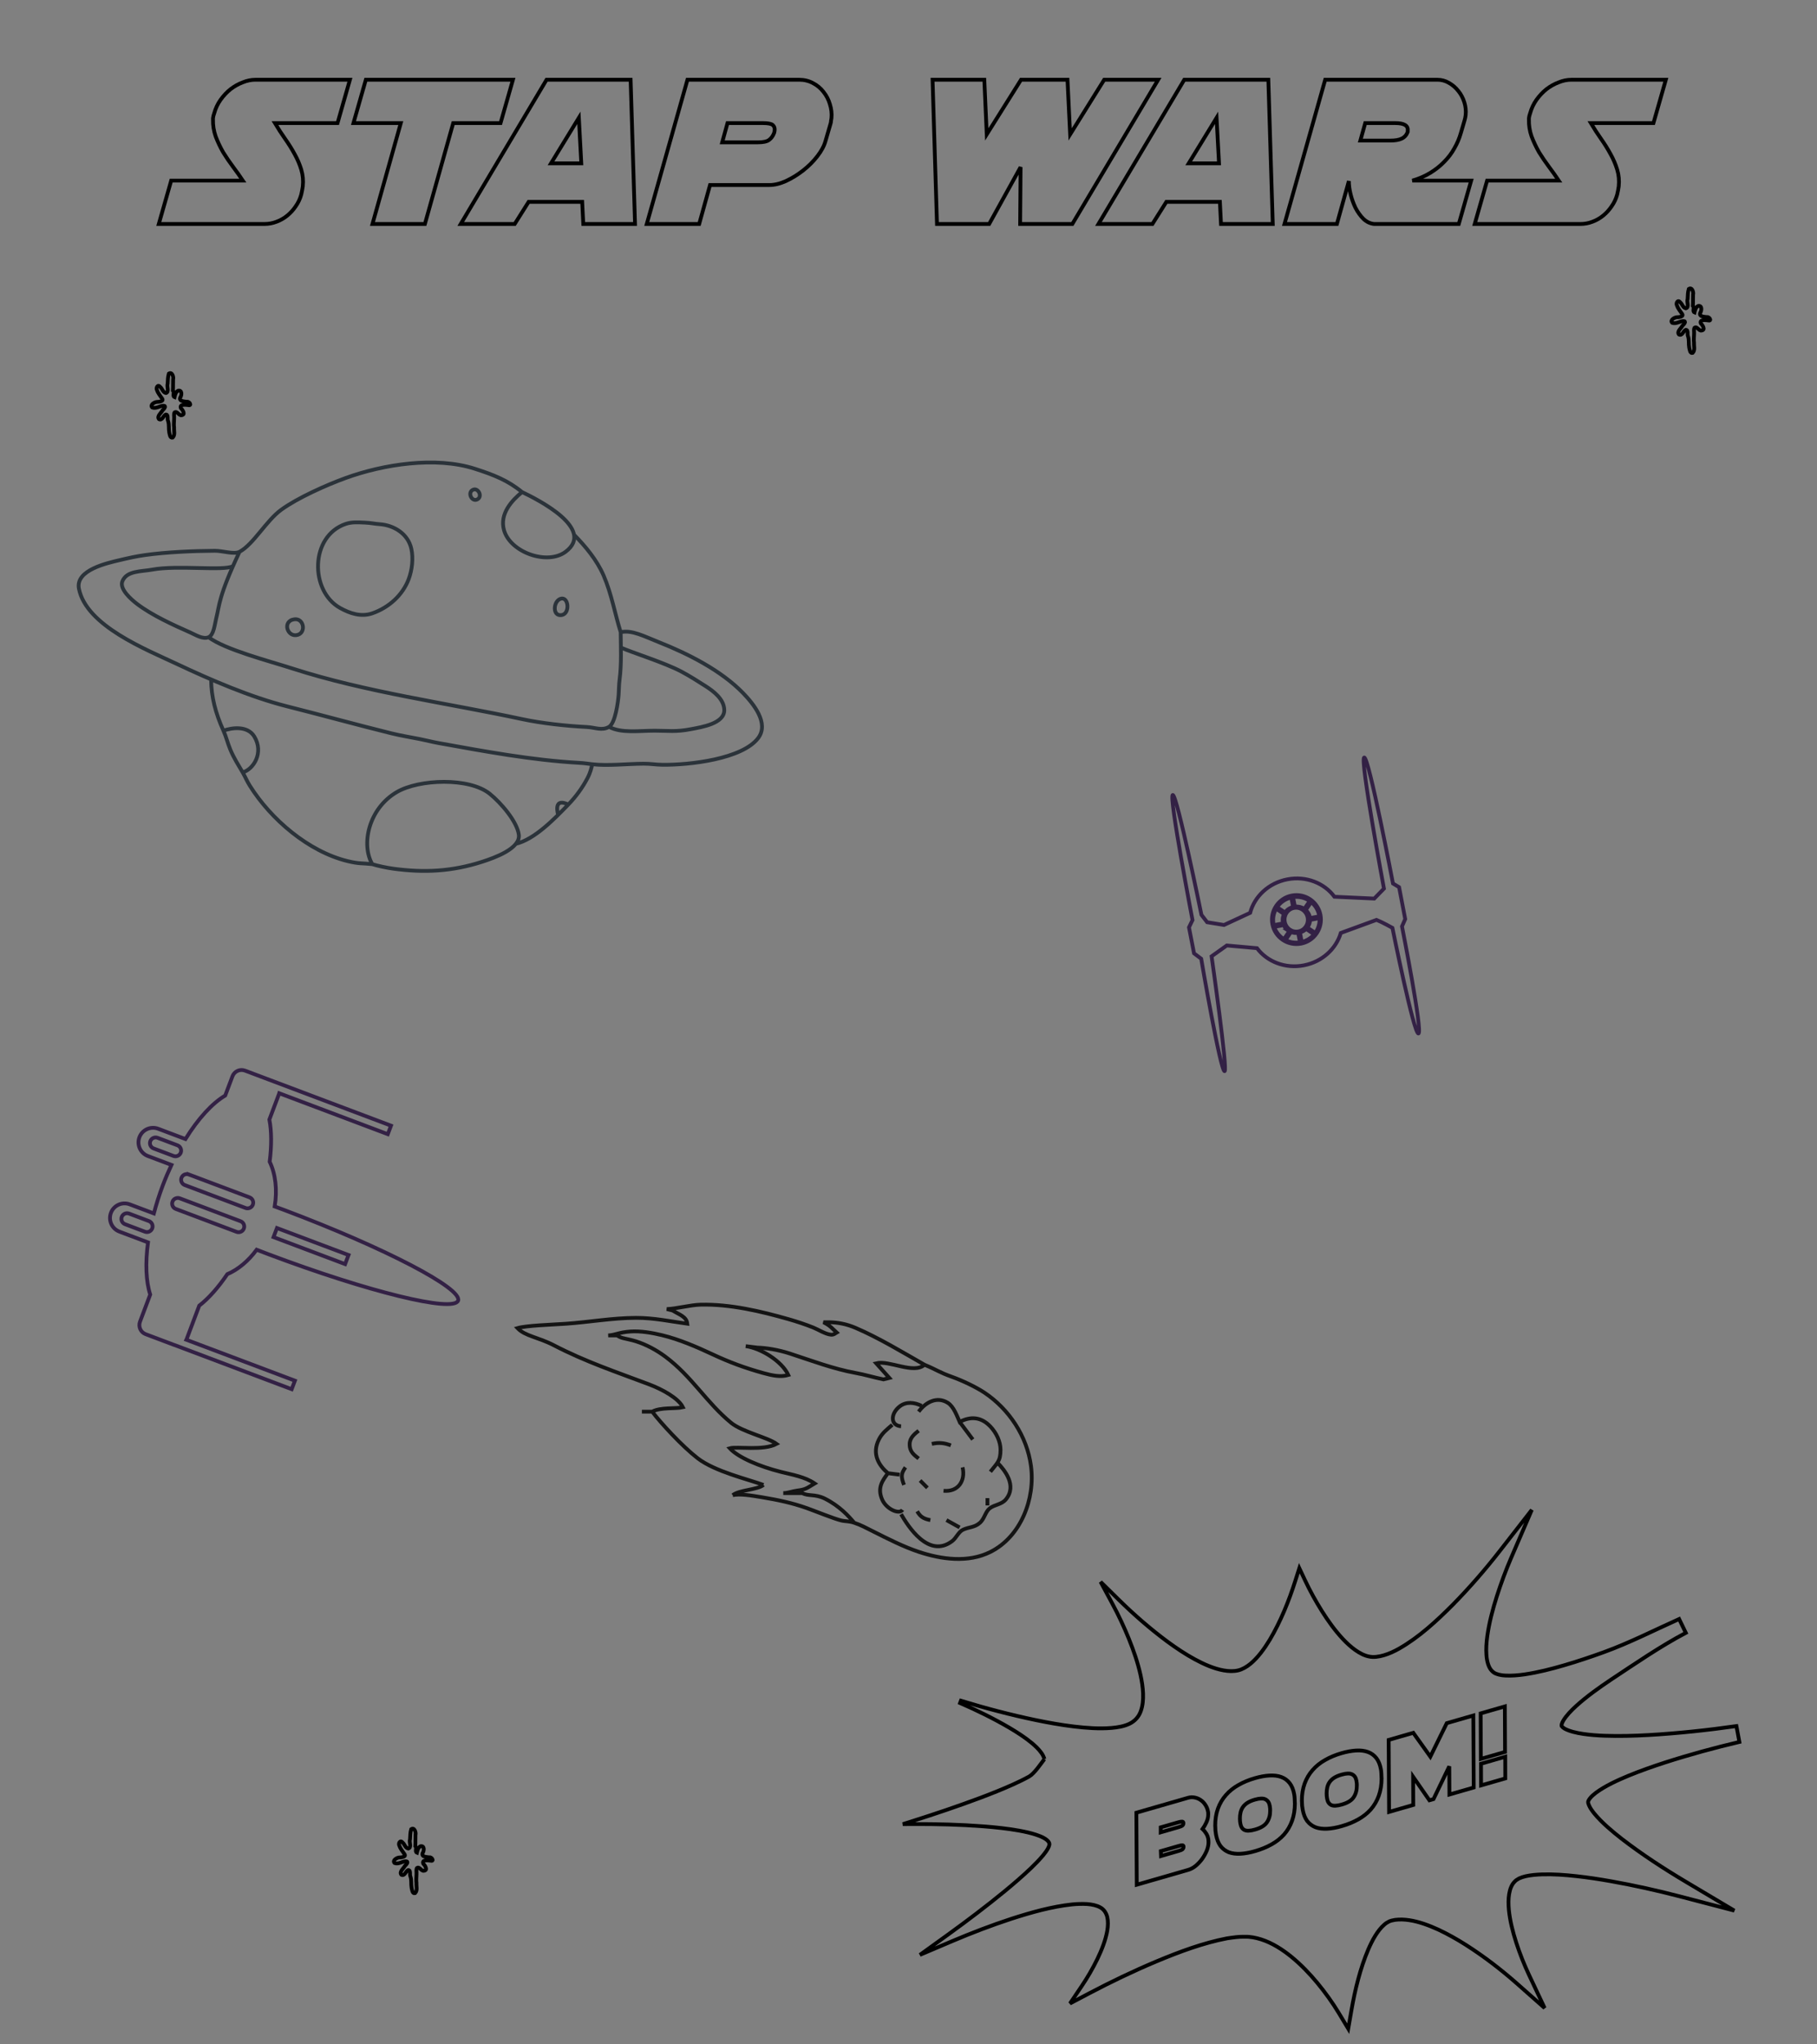<?xml version="1.0" encoding="UTF-8" standalone="no"?>
<!-- Generator: Adobe Illustrator 13.0.0, SVG Export Plug-In . SVG Version: 6.00 Build 14948)  -->

<svg
   version="1.1"
   id="Layer_1"
   x="0px"
   y="0px"
   width="48cm"
   height="54cm"
   viewBox="0 0 1814.173 2040.945"
   enable-background="new 0 0 645.994 633.818"
   xml:space="preserve"
   sodipodi:docname="epreuve7_boom_2.svg"
   inkscape:version="1.1.1 (3bf5ae0, 2021-09-20)"
   inkscape:export-filename="/local/home/frq08942/Desktop/24h_contents/images_selection/new/bitmap.png"
   inkscape:export-xdpi="50.799999"
   inkscape:export-ydpi="50.799999"
   xmlns:inkscape="http://www.inkscape.org/namespaces/inkscape"
   xmlns:sodipodi="http://sodipodi.sourceforge.net/DTD/sodipodi-0.dtd"
   xmlns="http://www.w3.org/2000/svg"
   xmlns:svg="http://www.w3.org/2000/svg"><rect x="0" y="0" width="1814.173" height="2040.945" fill="#808080" stroke="none"/><defs
   id="defs4965"><clipPath
     clipPathUnits="userSpaceOnUse"
     id="clipPath5062"><path
       d="M 0,300 H 400 V 0 H 0 Z"
       id="path5060" /></clipPath></defs><sodipodi:namedview
   id="namedview4963"
   pagecolor="#ffffff"
   bordercolor="#666666"
   borderopacity="1.0"
   inkscape:pageshadow="2"
   inkscape:pageopacity="1"
   inkscape:pagecheckerboard="0"
   showgrid="false"
   inkscape:zoom="0.22627417"
   inkscape:cx="444.15145"
   inkscape:cy="947.96503"
   inkscape:window-width="1920"
   inkscape:window-height="1026"
   inkscape:window-x="0"
   inkscape:window-y="0"
   inkscape:window-maximized="1"
   inkscape:current-layer="Layer_1"
   units="cm"
   inkscape:document-units="cm" />











<path
   d="m 198.923,1303.489 c 9.36,-7.257 18.954,-18.058 28.034,-31.454 10.695,-4.558 20.935,-13.036 29.3,-24.397 3.744,1.452 7.492,2.902 11.317,4.344 100.265,37.792 185.245,58.602 189.812,46.487 4.567,-12.116 -73.013,-52.571 -173.274,-90.361 -3.311,-1.248 -6.57,-2.436 -9.835,-3.647 2.72,-16.656 0.842,-32.466 -5.02,-44.661 2.019,-16.049 1.946,-30.498 -0.296,-42.136 l 9.655,-25.616 c 0.078,-0.208 0.04,-0.428 0.11,-0.647 l 108.467,40.883 3.207,-8.508 -117.425,-44.26 -12.2,-4.598 -16.166,-6.094 c -5.015,-1.89 -10.616,0.658 -12.513,5.689 l -7.236,19.197 c -13.094,7.785 -27.055,23.073 -39.681,43.428 l -27.242,-10.268 c -7.518,-2.834 -15.913,0.965 -18.745,8.48 -2.834,7.517 0.963,15.919 8.48,18.753 l 23.531,8.869 c -3.096,6.604 -6.042,13.491 -8.746,20.667 -3.551,9.421 -6.44,18.704 -8.834,27.771 l -24.12,-9.091 c -7.518,-2.834 -15.913,0.965 -18.745,8.48 -2.834,7.518 0.963,15.919 8.481,18.753 l 28.536,10.756 c -2.808,20.828 -2.038,38.978 2.203,52.084 l -10.186,27.024 c -1.896,5.031 0.63,10.651 5.642,12.54 l 28.366,10.692 c 0.065,0.03 0.13,0.014 0.192,0.038 l 117.252,44.195 3.208,-8.512 -108.473,-40.886 c 0.089,-0.192 0.255,-0.321 0.332,-0.526 z m 77.589,-77.513 71.478,26.942 -3.421,9.075 -71.478,-26.942 z m -131.816,3.665 -19.832,-7.475 c -2.92,-1.1 -4.403,-4.372 -3.299,-7.302 1.1,-2.92 4.376,-4.402 7.296,-3.301 l 19.832,7.475 c 2.92,1.101 4.403,4.373 3.301,7.296 -1.102,2.93 -4.378,4.409 -7.298,3.308 z m 28.509,-75.636 -19.832,-7.475 c -2.92,-1.101 -4.403,-4.373 -3.3,-7.299 1.102,-2.923 4.376,-4.402 7.296,-3.301 l 19.832,7.475 c 2.92,1.101 4.403,4.373 3.301,7.296 -1.101,2.927 -4.377,4.405 -7.297,3.305 z m 15.297,18.49 60.669,22.867 c 2.926,1.103 4.406,4.374 3.305,7.297 -1.104,2.929 -4.375,4.41 -7.301,3.307 l -60.669,-22.868 c -2.923,-1.102 -4.406,-4.374 -3.302,-7.303 1.102,-2.923 4.376,-4.402 7.299,-3.3 z m -12.975,34.424 c -2.923,-1.102 -4.406,-4.374 -3.306,-7.294 1.103,-2.926 4.378,-4.408 7.301,-3.307 l 60.669,22.867 c 2.926,1.103 4.406,4.374 3.302,7.303 -1.1,2.92 -4.371,4.4 -7.298,3.297 z"
   id="path3976-5"
   style="fill:none;stroke:#332145;stroke-width:3.78;stroke-opacity:1;stroke-miterlimit:4;stroke-dasharray:none" />









<g
   id="g4206-4"
   transform="matrix(2.938,-0.571,0.571,2.938,609.758,-259.269)"
   style="fill:none;stroke:#332145;stroke-width:1.263;stroke-miterlimit:4;stroke-dasharray:none;stroke-opacity:1"><ellipse
     cx="149.429"
     cy="429.796"
     rx="3.88"
     ry="3.984"
     id="ellipse4186-8"
     style="fill:none;stroke:#332145;stroke-width:1.263;stroke-miterlimit:4;stroke-dasharray:none;stroke-opacity:1" /><path
     d="m 185.188,425.698 -1.768,-1.588 c 0,0 0.156,-43.084 -1.404,-43.084 -1.535,0 -1.873,44.179 -1.873,44.179 l -3.813,2.646 -12.929,-3.136 c -2.437,-5.119 -7.936,-8.694 -14.335,-8.694 -6.361,0 -11.831,3.532 -14.291,8.604 l -9.329,2.309 -5.349,-1.978 -1.396,-2.79 c 0,0 -0.363,-41.053 -1.76,-41.053 -1.395,0 -1.5,42.216 -1.5,42.216 l -1.615,2.158 v 8.828 l 2.003,2.215 c 0,0 -0.871,38.304 0.511,38.304 1.127,0 3.048,-38.431 3.048,-38.431 l 5.676,-2.58 9.714,2.812 c 2.458,5.067 7.928,8.598 14.287,8.598 6.212,0 11.579,-3.369 14.116,-8.25 3.125,-0.5 11.286,-1.804 12.534,-2.011 1.781,1.138 4.699,3.624 4.699,3.624 0,0 0.259,36.373 1.807,36.244 1.549,-0.127 1.419,-36.116 1.419,-36.116 l 1.523,-2.192 z m -35.678,12.251 c -4.514,0 -8.172,-3.659 -8.172,-8.172 0,-4.515 3.658,-8.174 8.172,-8.174 4.513,0 8.172,3.659 8.172,8.174 0.001,4.513 -3.659,8.172 -8.172,8.172 z"
     id="path4188-1"
     style="fill:none;stroke:#332145;stroke-width:1.263;stroke-miterlimit:4;stroke-dasharray:none;stroke-opacity:1" /><path
     d="m 146.201,432.931 c -0.608,-0.596 -1.031,-1.335 -1.218,-2.165 h -3.2 c 0.218,1.748 1.036,3.315 2.231,4.477 0.051,0.051 0.106,0.1 0.159,0.147 l 2.257,-2.256 c -0.077,-0.068 -0.157,-0.132 -0.229,-0.203 z"
     id="path4190-2"
     style="fill:none;stroke:#332145;stroke-width:1.263;stroke-miterlimit:4;stroke-dasharray:none;stroke-opacity:1" /><path
     d="m 154.06,429.833 c 0,0.108 -0.008,0.22 -0.017,0.327 h 3.165 c 0.005,-0.11 0.009,-0.219 0.009,-0.327 0,-1.845 -0.672,-3.544 -1.773,-4.854 l -2.262,2.263 c 0.554,0.734 0.878,1.621 0.878,2.591 z"
     id="path4192-8"
     style="fill:none;stroke:#332145;stroke-width:1.263;stroke-miterlimit:4;stroke-dasharray:none;stroke-opacity:1" /><path
     d="m 152.739,432.931 c -0.053,0.05 -0.11,0.098 -0.166,0.146 l 2.255,2.256 c 0.032,-0.029 0.065,-0.059 0.096,-0.091 1.196,-1.161 2.014,-2.729 2.232,-4.477 h -3.201 c -0.185,0.831 -0.609,1.57 -1.216,2.166 z"
     id="path4194-9"
     style="fill:none;stroke:#332145;stroke-width:1.263;stroke-miterlimit:4;stroke-dasharray:none;stroke-opacity:1" /><path
     d="m 144.637,435.786 c 1.269,0.999 2.864,1.609 4.589,1.661 v -3.213 c -0.855,-0.044 -1.643,-0.305 -2.305,-0.731 z"
     id="path4196-3"
     style="fill:none;stroke:#332145;stroke-width:1.263;stroke-miterlimit:4;stroke-dasharray:none;stroke-opacity:1" /><path
     d="m 144.879,429.833 c 0,-0.999 0.343,-1.913 0.932,-2.66 l -2.26,-2.259 c -1.133,1.32 -1.829,3.042 -1.829,4.919 0,0.108 0.004,0.217 0.008,0.327 h 3.165 c -0.008,-0.107 -0.016,-0.219 -0.016,-0.327 z"
     id="path4198-6"
     style="fill:none;stroke:#332145;stroke-width:1.263;stroke-miterlimit:4;stroke-dasharray:none;stroke-opacity:1" /><path
     d="m 149.227,425.43 v -3.213 c -2.02,0.062 -3.862,0.885 -5.212,2.202 -0.018,0.018 -0.033,0.034 -0.049,0.052 l 2.251,2.249 c 0.773,-0.747 1.825,-1.231 3.01,-1.29 z"
     id="path4200-8"
     style="fill:none;stroke:#332145;stroke-width:1.263;stroke-miterlimit:4;stroke-dasharray:none;stroke-opacity:1" /><path
     d="m 149.833,434.229 v 3.213 c 1.71,-0.076 3.286,-0.701 4.538,-1.707 l -2.281,-2.281 c -0.646,0.434 -1.416,0.711 -2.257,0.775 z"
     id="path4202-0"
     style="fill:none;stroke:#332145;stroke-width:1.263;stroke-miterlimit:4;stroke-dasharray:none;stroke-opacity:1" /><path
     d="m 152.784,426.781 2.249,-2.249 c -0.036,-0.038 -0.071,-0.076 -0.109,-0.113 -1.322,-1.29 -3.117,-2.109 -5.09,-2.199 v 3.217 c 1.143,0.085 2.155,0.566 2.905,1.297 0.016,0.016 0.03,0.032 0.045,0.047 z"
     id="path4204-2"
     style="fill:none;stroke:#332145;stroke-width:1.263;stroke-miterlimit:4;stroke-dasharray:none;stroke-opacity:1" /></g>
<path
   d="m 1619.39,1835.891 c -9.931,-7.816 -19.814,-16.07 -27.341,-25.124 -0.884,-1.133 -1.85,-2.256 -2.576,-3.388 l -1.161,-1.694 -0.939,-1.653 c -1.149,-2.113 -1.847,-4.297 -1.742,-5.072 0.034,-0.333 0.152,-0.822 0.455,-1.517 0.384,-0.705 0.886,-1.547 1.637,-2.423 1.433,-1.767 3.514,-3.594 5.774,-5.3 9.303,-6.851 21.015,-12.225 32.652,-17.062 11.74,-4.814 23.853,-9.063 36.071,-13.039 24.439,-7.876 49.493,-14.71 74.465,-20.595 l -2.965,-15.831 c -29.069,4.12 -58.571,7.289 -87.881,8.958 -14.659,0.815 -29.328,1.206 -43.791,0.694 -7.229,-0.24 -14.392,-0.812 -21.305,-1.825 -6.823,-1.009 -13.74,-2.63 -18.496,-5.215 -0.879,-0.688 -2.131,-1.319 -2.433,-1.913 -0.795,-0.679 -0.569,-0.654 -0.697,-0.94 -0.199,-0.429 0.248,-2.75 1.734,-5.188 2.94,-4.988 7.914,-10.133 13.077,-14.827 10.497,-9.468 22.454,-17.982 34.583,-26.119 24.407,-16.153 48.769,-32.964 74.683,-46.715 l -6.684,-13.781 c -25.087,11.265 -49.458,23.764 -75.362,33.162 -12.967,4.69 -26.026,9.088 -39.181,12.931 -13.14,3.857 -26.418,7.205 -39.622,9.173 -6.563,0.912 -13.165,1.514 -19.295,1.15 -1.477,-0.163 -3.087,-0.145 -4.411,-0.496 -1.396,-0.248 -2.804,-0.489 -3.906,-0.968 -2.486,-0.718 -4.029,-1.935 -5.57,-3.611 -3.015,-3.312 -4.577,-9.134 -5.029,-15.258 -0.485,-6.159 -0.029,-12.727 0.864,-19.283 1.843,-13.148 5.342,-26.36 9.454,-39.358 4.158,-12.963 8.942,-25.975 14.283,-38.383 l 20.687,-48.044 -32.115,41.209 c -14.391,18.467 -30.034,36.423 -46.477,53.214 -16.541,16.604 -34.065,32.767 -53.831,44.053 -4.92,2.8 -10.022,5.129 -15.15,6.654 -5.135,1.505 -10.262,2.272 -14.81,1.316 -4.737,-0.864 -9.482,-3.402 -13.898,-6.514 -4.432,-3.152 -8.579,-6.987 -12.465,-11.13 -7.777,-8.327 -14.591,-17.831 -20.816,-27.695 -6.186,-9.864 -11.923,-20.275 -16.834,-30.71 l -5.733,-12.177 -4.072,12.803 c -6.433,20.207 -14.641,40.413 -25.389,58.598 -5.458,8.986 -11.662,17.665 -19.324,24.035 -3.818,3.143 -8.03,5.58 -12.381,6.636 -4.461,1.035 -9.42,0.875 -14.34,0 -9.903,-1.762 -19.669,-6.124 -28.954,-11.155 -9.327,-5.047 -18.236,-11.053 -26.915,-17.369 -17.252,-12.762 -33.657,-27.047 -48.948,-42.094 l -18.096,-17.817 12.002,22.294 c 5.978,11.101 11.414,22.75 16.209,34.513 4.757,11.796 8.952,23.845 11.655,36.155 1.339,6.147 2.309,12.363 2.542,18.538 0.217,6.155 -0.315,12.339 -2.373,17.836 -1.986,5.551 -6.04,9.864 -11.283,12.378 -5.305,2.538 -11.566,3.592 -17.774,4.138 -12.516,1.026 -25.33,0.052 -37.995,-1.474 -12.689,-1.531 -25.314,-3.816 -37.875,-6.396 -25.105,-5.246 -50.002,-11.785 -74.539,-19.31 l -0.875,2.298 c 16.755,7.299 33.273,15.361 49.082,24.596 7.874,4.658 15.626,9.597 22.665,15.442 3.488,2.941 6.863,6.093 9.494,9.826 1.393,1.82 2.318,3.938 2.956,6.119 m 0,0 c -3.627,4.79 -10.041,14.344 -15.133,17.323 -5.199,2.89 -10.567,5.482 -15.988,7.937 -10.859,4.887 -21.932,9.285 -33.076,13.482 -22.304,8.35 -44.897,15.968 -67.581,23.163 l -9.573,3.028 10.067,-0.052 c 23.625,-0.132 47.316,0.486 70.847,2.284 11.76,0.934 23.506,2.162 35.038,4.221 5.753,1.05 11.478,2.283 16.925,4.065 2.712,0.898 5.383,1.909 7.76,3.217 2.354,1.269 4.534,2.933 5.325,4.67 0.418,0.855 0.476,1.654 0.25,2.604 -0.24,0.992 -0.694,2.175 -1.377,3.324 -1.241,2.324 -3.004,4.602 -4.783,6.814 -3.665,4.409 -7.75,8.599 -11.974,12.65 -8.461,8.104 -17.421,15.773 -26.519,23.271 -18.238,14.943 -37.107,29.255 -56.223,43.047 l -28.28,20.403 32.175,-13.672 c 19.291,-8.196 39.035,-15.764 58.979,-22.296 19.937,-6.438 40.305,-12.183 60.712,-14.395 5.086,-0.5 10.144,-0.657 15.06,-0.381 4.856,0.372 9.615,1.345 13.194,3.372 3.509,1.887 5.801,5.3 6.878,9.401 0.984,4.178 0.855,8.964 0.07,13.755 -1.694,9.64 -5.531,19.266 -9.981,28.512 -4.487,9.222 -9.788,18.334 -15.467,26.752 l -11.78,17.47 18.659,-9.85 c 22.024,-11.623 44.7,-22.496 67.689,-32.16 22.969,-9.621 46.532,-18.364 70.394,-22.995 5.923,-0.847 11.901,-1.796 17.583,-1.602 5.754,-0.183 11.239,0.966 16.733,2.687 10.949,3.539 21.149,10.045 30.434,17.656 9.306,7.651 17.795,16.496 25.605,25.921 7.751,9.405 15.087,19.584 21.243,29.8 l 9.482,15.728 3.152,-18.172 c 3.602,-20.741 8.767,-41.925 16.888,-61.042 4.093,-9.403 9.187,-18.748 15.833,-24.558 1.615,-1.517 3.363,-2.495 5.046,-3.347 0.908,-0.337 1.588,-0.634 2.659,-0.887 l 3.288,-0.662 c 4.508,-0.596 9.316,-0.376 14.161,0.342 9.732,1.49 19.523,5.134 28.993,9.444 9.46,4.45 18.704,9.633 27.663,15.36 17.882,11.401 35.102,24.623 50.925,38.604 l 27.484,24.286 -15.66,-33.194 c -4.808,-10.192 -9.137,-21.154 -12.671,-32.02 -3.507,-10.903 -6.346,-22.041 -7.4,-32.953 -0.508,-5.431 -0.532,-10.812 0.289,-15.694 0.807,-4.883 2.472,-9.181 5.186,-11.996 1.25,-1.542 2.971,-2.542 4.71,-3.518 l 3.16,-1.262 3.59,-0.988 c 5.025,-1.12 10.563,-1.581 16.14,-1.79 11.222,-0.353 22.798,0.49 34.327,1.761 11.547,1.264 23.108,3.038 34.638,5.085 23.029,4.099 46.116,9.232 68.69,15.124 l 54.401,14.197 -48.343,-28.763 c -21.968,-13.064 -43.746,-27.241 -63.883,-42.775"
   style="fill:none;fill-opacity:1;fill-rule:nonzero;stroke:#000000;stroke-width:3.78;stroke-opacity:1;stroke-miterlimit:4;stroke-dasharray:none"
   id="path17820-4"
   sodipodi:nodetypes="ccccccccccccccccccccccccccccccccccccccccccccccccccsccccccccccccccccccccccccccccccccccccccccccccccccccccccccccccccccccscccccccccccccccc" />








<g
   aria-label="BOOM!"
   transform="matrix(1.914,-0.552,0.552,1.914,1735.58,-774.605)"
   id="text14184"
   style="font-size:53.264px;line-height:1.25;font-family:'Soloist Italic';-inkscape-font-specification:'Soloist Italic, Normal';letter-spacing:0px;word-spacing:0px;fill:none;stroke:#000000;stroke-width:1.897;stroke-opacity:1;stroke-miterlimit:4;stroke-dasharray:none"><path
     d="m -615.078,1173.937 0.16,-0.586 q 0.213,-0.479 0.213,-1.278 0.16,-1.704 -0.373,-3.356 -0.479,-1.651 -1.545,-2.929 -1.012,-1.278 -2.557,-2.077 -1.491,-0.799 -3.302,-0.799 h -26.899 l -9.801,34.728 h 26.899 q 1.971,0 4.101,-0.905 2.184,-0.959 4.101,-2.45 1.918,-1.545 3.356,-3.356 1.438,-1.864 1.971,-3.728 l 0.16,-0.639 q 0.053,-0.213 0.107,-0.479 0.053,-0.266 0.107,-0.586 0.16,-1.598 -0.32,-3.036 -0.426,-1.438 -1.065,-2.503 1.332,-1.012 2.716,-2.61 1.438,-1.651 1.971,-3.409 z m -24.608,-0.586 h 9.268 q 1.225,0 1.811,0.213 0.586,0.16 0.479,0.746 l -0.107,0.32 q -0.16,0.586 -0.746,0.852 -0.586,0.266 -2.131,0.266 h -9.268 z m -3.249,11.452 h 9.268 q 1.385,0 1.864,0.16 0.533,0.16 0.479,0.692 -0.053,0.213 -0.107,0.32 0,0.053 0,0.053 -0.213,0.586 -0.799,0.905 -0.533,0.266 -2.024,0.266 h -9.268 z"
     id="path23420"
     style="fill:none;stroke:#000000;stroke-opacity:1;stroke-width:1.897;stroke-miterlimit:4;stroke-dasharray:none" /><path
     d="m -597.448,1197.906 q -4.155,0 -7.457,-0.746 -3.249,-0.746 -5.433,-2.344 -2.131,-1.651 -3.143,-4.155 -0.959,-2.557 -0.586,-6.179 0.16,-1.864 0.799,-4.101 v -0.106 q 1.332,-4.687 3.728,-7.99 2.45,-3.356 5.753,-5.433 3.302,-2.131 7.404,-3.089 4.101,-1.012 8.842,-1.012 4.155,0 7.404,0.746 3.302,0.746 5.486,2.344 2.184,1.598 3.196,4.101 1.012,2.503 0.639,6.072 -0.107,1.012 -0.373,2.077 -0.213,1.012 -0.533,2.184 v 0.106 q -1.385,4.741 -3.835,8.096 -2.397,3.302 -5.699,5.433 -3.302,2.077 -7.404,3.036 -4.101,0.959 -8.789,0.959 z m 6.978,-24.821 q -2.344,0 -3.995,0.479 -1.651,0.479 -2.823,1.438 -1.119,0.905 -1.864,2.237 -0.746,1.332 -1.225,3.036 v 0.106 q -0.266,0.746 -0.426,2.237 -0.266,2.397 1.119,3.675 1.385,1.225 5.22,1.225 4.474,0 6.658,-1.864 2.237,-1.864 3.196,-5.273 v -0.106 q 0.213,-0.533 0.266,-1.065 0.107,-0.533 0.16,-1.065 0.266,-2.397 -1.172,-3.728 -1.385,-1.332 -5.113,-1.332 z"
     id="path23422"
     style="fill:none;stroke:#000000;stroke-opacity:1;stroke-width:1.897;stroke-miterlimit:4;stroke-dasharray:none" /><path
     d="m -552.226,1197.906 q -4.155,0 -7.457,-0.746 -3.249,-0.746 -5.433,-2.344 -2.131,-1.651 -3.143,-4.155 -0.959,-2.557 -0.586,-6.179 0.16,-1.864 0.799,-4.101 v -0.106 q 1.332,-4.687 3.729,-7.99 2.45,-3.356 5.753,-5.433 3.302,-2.131 7.404,-3.089 4.101,-1.012 8.842,-1.012 4.155,0 7.404,0.746 3.302,0.746 5.486,2.344 2.184,1.598 3.196,4.101 1.012,2.503 0.639,6.072 -0.107,1.012 -0.373,2.077 -0.213,1.012 -0.533,2.184 v 0.106 q -1.385,4.741 -3.835,8.096 -2.397,3.302 -5.699,5.433 -3.302,2.077 -7.404,3.036 -4.101,0.959 -8.789,0.959 z m 6.978,-24.821 q -2.344,0 -3.995,0.479 -1.651,0.479 -2.823,1.438 -1.119,0.905 -1.864,2.237 -0.746,1.332 -1.225,3.036 v 0.106 q -0.266,0.746 -0.426,2.237 -0.266,2.397 1.119,3.675 1.385,1.225 5.22,1.225 4.474,0 6.658,-1.864 2.237,-1.864 3.196,-5.273 v -0.106 q 0.213,-0.533 0.266,-1.065 0.107,-0.533 0.16,-1.065 0.266,-2.397 -1.172,-3.728 -1.385,-1.332 -5.113,-1.332 z"
     id="path23424"
     style="fill:none;stroke:#000000;stroke-opacity:1;stroke-width:1.897;stroke-miterlimit:4;stroke-dasharray:none" /><path
     d="m -483.409,1197.64 h -12.677 l 3.835,-13.582 -12.144,13.582 h -2.131 l -4.581,-13.582 -3.835,13.582 h -12.624 l 9.801,-34.728 h 12.837 l 4.9,13.849 12.57,-13.849 h 13.849 z"
     id="path23426"
     style="fill:none;stroke:#000000;stroke-opacity:1;stroke-width:1.897;stroke-miterlimit:4;stroke-dasharray:none" /><path
     d="m -457.149,1162.911 -6.232,21.945 h -12.624 l 6.232,-21.945 z m -22.424,34.728 2.983,-10.44 h 12.624 l -2.983,10.44 z"
     id="path23428"
     style="fill:none;stroke:#000000;stroke-opacity:1;stroke-width:1.897;stroke-miterlimit:4;stroke-dasharray:none" /></g><g
   id="g9348-2"
   transform="matrix(5.381,0,0,-5.381,1699.028,329.972)"
   style="fill:none;stroke:#000000;stroke-width:0.702;stroke-miterlimit:4;stroke-dasharray:none;stroke-opacity:1"><path
     d="m 0,0 c -0.536,-0.129 -0.831,0.873 -1.336,0.5 -0.168,-0.329 -0.038,-0.745 -0.073,-1.11 0.002,-0.562 -0.093,-1.118 -0.008,-1.679 -0.041,-0.617 0.23,-1.385 -0.264,-1.871 -0.507,-0.126 -0.544,0.643 -0.638,0.992 -0.124,0.682 0.009,1.385 -0.195,2.054 -0.223,0.368 0.128,1.266 -0.455,1.241 -0.445,-0.222 -0.634,-1.17 -1.247,-0.864 -0.444,0.558 0.407,1.15 0.656,1.633 0.233,0.215 0.835,0.864 0.154,0.864 -0.695,-0.045 -1.355,-0.59 -2.066,-0.329 -0.452,0.491 0.378,0.976 0.818,1.027 0.399,0.018 1.463,0.089 0.981,0.682 -0.309,0.484 -0.716,0.916 -0.894,1.472 -0.277,0.414 0.114,1.191 0.562,0.645 0.412,-0.325 0.498,-1.007 1.057,-1.139 0.716,0.175 0.125,1.207 0.341,1.731 0.034,0.622 0.032,1.255 0.209,1.858 0.606,0.424 0.937,-0.593 0.802,-1.06 -0.031,-0.694 0.01,-1.389 -0.031,-2.082 0.348,-0.313 -0.145,-1.026 0.297,-1.208 0.108,0.439 0.226,0.982 0.674,1.194 C 0.112,4.699 0.019,3.701 -0.27,3.275 -0.529,2.541 0.502,2.566 0.967,2.489 1.416,2.615 1.969,1.699 1.217,1.876 0.751,1.931 -0.479,2.103 -0.139,1.297 0.171,1.009 0.737,0.099 0.009,0.022 Z"
     style="fill:none;fill-opacity:1;fill-rule:evenodd;stroke:#000000;stroke-width:0.702;stroke-miterlimit:4;stroke-dasharray:none;stroke-opacity:1"
     id="path9350-7" /></g><g
   id="g9348-2-7"
   transform="matrix(5.381,0,0,-5.381,181.423,414.518)"
   style="fill:none;stroke:#000000;stroke-width:0.702;stroke-miterlimit:4;stroke-dasharray:none;stroke-opacity:1"><path
     d="m 0,0 c -0.536,-0.129 -0.831,0.873 -1.336,0.5 -0.168,-0.329 -0.038,-0.745 -0.073,-1.11 0.002,-0.562 -0.093,-1.118 -0.008,-1.679 -0.041,-0.617 0.23,-1.385 -0.264,-1.871 -0.507,-0.126 -0.544,0.643 -0.638,0.992 -0.124,0.682 0.009,1.385 -0.195,2.054 -0.223,0.368 0.128,1.266 -0.455,1.241 -0.445,-0.222 -0.634,-1.17 -1.247,-0.864 -0.444,0.558 0.407,1.15 0.656,1.633 0.233,0.215 0.835,0.864 0.154,0.864 -0.695,-0.045 -1.355,-0.59 -2.066,-0.329 -0.452,0.491 0.378,0.976 0.818,1.027 0.399,0.018 1.463,0.089 0.981,0.682 -0.309,0.484 -0.716,0.916 -0.894,1.472 -0.277,0.414 0.114,1.191 0.562,0.645 0.412,-0.325 0.498,-1.007 1.057,-1.139 0.716,0.175 0.125,1.207 0.341,1.731 0.034,0.622 0.032,1.255 0.209,1.858 C -1.793,8.131 -1.462,7.114 -1.597,6.647 -1.628,5.954 -1.587,5.259 -1.628,4.566 -1.28,4.252 -1.773,3.539 -1.331,3.358 -1.223,3.797 -1.105,4.34 -0.657,4.552 0.112,4.699 0.019,3.701 -0.27,3.275 -0.529,2.541 0.502,2.566 0.967,2.489 1.416,2.615 1.969,1.699 1.217,1.876 0.751,1.931 -0.479,2.103 -0.139,1.297 0.171,1.009 0.737,0.099 0.009,0.022 Z"
     style="fill:none;fill-opacity:1;fill-rule:evenodd;stroke:#000000;stroke-width:0.702;stroke-miterlimit:4;stroke-dasharray:none;stroke-opacity:1"
     id="path9350-7-7" /></g><g
   id="g9348-2-5"
   transform="matrix(5.381,0,0,-5.381,423.422,1867.644)"
   style="fill:none;stroke:#000000;stroke-width:0.702;stroke-miterlimit:4;stroke-dasharray:none;stroke-opacity:1"><path
     d="m 0,0 c -0.536,-0.129 -0.831,0.873 -1.336,0.5 -0.168,-0.329 -0.038,-0.745 -0.073,-1.11 0.002,-0.562 -0.093,-1.118 -0.008,-1.679 -0.041,-0.617 0.23,-1.385 -0.264,-1.871 -0.507,-0.126 -0.544,0.643 -0.638,0.992 -0.124,0.682 0.009,1.385 -0.195,2.054 -0.223,0.368 0.128,1.266 -0.455,1.241 -0.445,-0.222 -0.634,-1.17 -1.247,-0.864 -0.444,0.558 0.407,1.15 0.656,1.633 0.233,0.215 0.835,0.864 0.154,0.864 -0.695,-0.045 -1.355,-0.59 -2.066,-0.329 -0.452,0.491 0.378,0.976 0.818,1.027 0.399,0.018 1.463,0.089 0.981,0.682 -0.309,0.484 -0.716,0.916 -0.894,1.472 -0.277,0.414 0.114,1.191 0.562,0.645 0.412,-0.325 0.498,-1.007 1.057,-1.139 0.716,0.175 0.125,1.207 0.341,1.731 0.034,0.622 0.032,1.255 0.209,1.858 C -1.793,8.131 -1.462,7.114 -1.597,6.647 -1.628,5.954 -1.587,5.259 -1.628,4.566 -1.28,4.252 -1.773,3.539 -1.331,3.358 -1.223,3.797 -1.105,4.34 -0.657,4.552 0.112,4.699 0.019,3.701 -0.27,3.275 -0.529,2.541 0.502,2.566 0.967,2.489 1.416,2.615 1.969,1.699 1.217,1.876 0.751,1.931 -0.479,2.103 -0.139,1.297 0.171,1.009 0.737,0.099 0.009,0.022 Z"
     style="fill:none;fill-opacity:1;fill-rule:evenodd;stroke:#000000;stroke-width:0.702;stroke-miterlimit:4;stroke-dasharray:none;stroke-opacity:1"
     id="path9350-7-4" /></g><path
   style="fill:none;stroke:#141414;stroke-width:3.78;stroke-miterlimit:4;stroke-dasharray:none"
   d="m 762.251,1482.435 c -14.543,-5.426 -48.495,-13.264 -65.765,-26.684 -15.732,-12.225 -36.535,-34.977 -45.342,-46.468 8.646,-4.618 23.275,-2.62 30.7,-4.389 -4.389,-9.008 -20.559,-17.852 -33.624,-22.787 -32.853,-12.41 -63.574,-22.633 -95.025,-38.977 -16.036,-8.334 -28.829,-9.118 -36.548,-17.24 8.816,-2.608 33.315,-3.333 48.244,-4.353 23.368,-1.597 46.727,-5.851 70.172,-5.888 18.097,-0.029 34.303,3.58 51.167,5.852 -0.762,-7.204 -8.304,-9.147 -14.619,-13.167 l -5.848,-1.463 c 9.16,-0.204 23.343,-4.116 33.624,-4.368 29.588,-0.725 60.462,6.64 87.715,14.403 7.777,2.216 17.298,5.342 24.853,8.405 5.183,2.101 11.801,6.432 17.477,7.129 3.187,0.391 4.77,-1.542 5.913,-2.161 -4.718,-4.195 -5.911,-6.542 -13.157,-10.241 h 5.848 c 8.592,0.177 17.042,1.696 26.315,5.666 23.028,9.86 47.118,24.462 68.71,36.763 -10.617,9.742 -35.224,-4.753 -48.244,-1.463 l 13.157,14.63 -5.848,1.463 c -10.943,-2.26 -17.585,-4.565 -27.777,-6.417 -22.438,-4.076 -44.087,-12.342 -65.787,-19.415 -11.341,-3.697 -23.881,-5.733 -32.325,-5.902 l -11.695,-1.463 c 15.467,2.138 36.151,15.066 42.558,28.808 -7.681,2.251 -15.724,0.633 -24.853,-1.895 -18.512,-5.126 -34.11,-10.907 -51.167,-18.91 -15.41,-7.23 -32.858,-14.732 -49.705,-18.847 -9.9,-2.418 -22.002,-4.54 -32.162,-3.765 -11.725,0.894 -14.398,3.435 -21.929,3.914 h 8.772 c 0.969,0.525 2.835,1.894 5.913,2.661 4.446,1.107 8.657,1.822 13.092,3.233 10.355,3.294 20.489,8.784 29.238,15.289 26.455,19.667 41.294,46.17 65.787,66.125 10.981,8.946 36.762,14.615 45.32,20.958 -13.285,7.131 -39.602,2.325 -46.782,4.389 8.447,9.248 29.939,18.25 51.167,23.595 11.421,2.875 23.91,4.9 33.624,11.519 -7.953,4.676 -8.62,6.012 -17.543,7.121 -4.647,0.578 -9.135,2.517 -13.825,2.517 h 19.005 c 6.022,3.342 12.806,0.634 22.597,5.546 14.61,7.328 23.917,17.644 29.239,24.062 m 70.172,-157.752 c 12.77,5.268 14.011,7.272 27.777,12.202 9.739,3.488 23.531,9.938 32.162,15.726 24.449,16.396 42.359,43.299 46.359,73.021 4.44,32.974 -10.127,70.718 -40.511,85.925 -22.302,11.16 -48.973,7.429 -71.634,-0.123 -15.54,-5.181 -30.863,-13.091 -45.32,-20.325 -7.12,-3.562 -12.056,-6.345 -19.005,-8.674 -5.564,-1.865 -8.562,-1.208 -13.157,-2.335 -7.219,-1.769 -25.666,-9.257 -33.624,-12.111 -15.403,-5.524 -29.848,-8.43 -45.32,-11.026 -11.242,-1.887 -22.081,-3.627 -29.238,-2.069 m 185.664,-83.394 c 7.055,-9.565 18.384,-15.586 29.176,-8.765 5.867,3.708 9.143,13.129 11.758,19.006 10.79,-5.661 21.303,-5.215 30.547,4.452 6.079,6.356 10.245,15.059 10.271,23.345 0.036,11.643 -3.516,13.295 -10.118,21.946 m -89.177,-45.354 c -11.02,-0.859 -10.459,-12.821 -1.398,-19.848 6.579,-5.102 14.662,-4.103 21.865,-0.634 m -279.228,5.852 h 10.233 m 307.004,10.242 13.157,17.556 m -80.406,-14.63 c -5.169,4.533 -10.048,7.972 -13.391,14.632 -7.241,14.421 -0.133,25.792 9.005,33.649 -4.884,6.913 -11.055,14.013 -5.716,26.333 4.074,9.406 16.936,15.314 20.335,10.243 m 16.081,-79.004 c -3.862,3.107 -8.811,6.87 -8.957,13.167 -0.192,8.304 4.805,11.15 8.957,14.63 m 13.157,-14.63 c 7.089,-1.67 12.577,-0.946 19.005,1.463 m 46.782,17.555 c 6.795,6.964 19.607,22.541 8.143,36.418 -4.339,5.252 -11.176,5.04 -16.165,8.918 -4.213,3.276 -5.226,10.357 -9.606,14.319 -5.459,4.939 -11.118,4.189 -17.074,7.043 -4.571,2.19 -6.604,8.213 -10.755,11.352 -23.692,17.906 -44.315,-15.37 -51.03,-26.844 m 4.386,-46.817 c -4.402,6.355 -4.62,9.106 -1.462,17.556 m 58.477,-17.556 c 3.105,13.53 -4.434,24.803 -19.005,23.409 m -55.553,-17.556 11.695,1.463 m 20.467,5.852 7.31,7.315 m -163.736,-2.926 c -5.371,4.84 -24.284,4.908 -30.7,10.243 m 254.375,2.925 v 7.315 m -70.172,5.852 c 2.934,5.077 6.051,7.486 13.157,8.778 m 16.081,0 13.157,7.315"
   id="path27203"
   sodipodi:nodetypes="csccsscsscccsssscccsccccsscccssssccssssccscsccsccsscccsssscccscssccsccccccsccccsccccsssscccccccccccccccccc" /><g
   aria-label="STAP WARS"
   id="text39103"
   style="font-size:220.857px;line-height:1.25;font-family:'Soloist Italic';-inkscape-font-specification:'Soloist Italic, Normal';letter-spacing:0px;word-spacing:0px;fill:none;stroke:#000000;stroke-width:3.78;stroke-miterlimit:4;stroke-dasharray:none"><path
     d="m 158.545,223.603 h 105.57 q 6.184,0 11.926,-2.209 5.963,-2.209 10.822,-6.184 4.859,-3.975 8.393,-9.276 3.755,-5.301 5.521,-11.705 0.442,-2.209 0.883,-4.196 0.442,-1.988 0.663,-3.975 0.883,-8.834 -1.546,-16.785 -2.429,-7.951 -6.626,-15.46 -4.196,-7.73 -9.497,-15.239 -5.301,-7.509 -10.159,-15.681 h 62.503 l 12.368,-43.288 h -94.306 q -6.405,0 -12.81,2.65 -6.405,2.429 -12.147,6.847 -5.521,4.417 -9.939,10.601 -4.196,5.963 -6.184,13.031 -1.104,3.092 -1.325,5.301 v 1.325 q -0.221,8.613 2.65,16.785 3.092,8.172 7.509,15.902 4.638,7.509 9.939,14.577 5.301,7.067 9.718,13.693 h -71.558 z"
     id="path1138"
     style="stroke-width:3.78;stroke-miterlimit:4;stroke-dasharray:none" /><path
     d="m 365.267,79.604 h 146.87 l -12.368,43.288 h -47.263 l -28.27,100.711 h -52.343 l 28.27,-100.711 h -47.263 z"
     id="path1140"
     style="stroke-width:3.78;stroke-miterlimit:4;stroke-dasharray:none" /><path
     d="m 581.265,201.517 h -53.447 l -13.914,22.086 H 460.014 L 545.707,79.604 h 83.926 l 4.417,143.999 H 582.369 Z M 550.124,163.088 h 30.257 l -2.429,-45.497 z"
     id="path1142"
     style="stroke-width:3.78;stroke-miterlimit:4;stroke-dasharray:none" /><path
     d="M 698.098,223.603 H 645.755 L 686.392,79.604 h 111.533 q 7.509,0 13.693,3.313 6.405,3.313 10.601,8.834 4.417,5.521 6.405,12.368 2.209,6.847 1.546,13.914 -0.221,1.325 -0.442,2.65 0,1.325 -0.442,2.65 l -5.08,17.448 q -1.988,7.288 -8.172,15.239 -5.963,7.73 -14.135,14.135 -8.172,6.405 -17.227,10.601 -8.834,3.975 -16.564,3.975 h -59.19 z m 22.969,-81.496 h 35.558 q 8.172,0 11.264,-2.429 3.313,-2.429 5.08,-7.067 l 0.442,-2.209 q 0.442,-3.534 -1.767,-5.521 -2.209,-1.988 -9.718,-1.988 h -35.558 z"
     id="path1144"
     style="stroke-width:3.78;stroke-miterlimit:4;stroke-dasharray:none" /><path
     d="m 1068.475,134.155 -2.65,-54.552 h -46.38 l -34.233,54.552 -2.429,-54.552 h -51.681 l 4.417,143.999 h 52.122 l 31.362,-56.76 -0.442,56.76 h 52.122 l 85.692,-143.999 h -53.889 z"
     id="path1146"
     style="stroke-width:3.78;stroke-miterlimit:4;stroke-dasharray:none" /><path
     d="m 1217.995,201.517 h -53.447 l -13.914,22.086 h -53.889 l 85.693,-143.999 h 83.926 l 4.417,143.999 h -51.681 z m -31.141,-38.429 h 30.257 l -2.429,-45.497 z"
     id="path1148"
     style="stroke-width:3.78;stroke-miterlimit:4;stroke-dasharray:none" /><path
     d="m 1334.828,223.603 h -52.343 l 40.638,-143.999 h 111.975 q 6.184,0 11.485,3.092 5.521,3.092 9.497,8.172 3.975,4.859 5.963,11.264 1.988,6.184 1.325,12.81 -0.221,1.325 -0.442,2.65 -0.221,1.325 -0.663,2.65 l -3.755,12.81 q -2.209,7.73 -6.405,15.018 -3.975,7.288 -10.159,13.472 -5.963,6.184 -13.914,11.043 -7.951,4.859 -17.889,7.73 h 58.748 l -12.368,43.288 h -84.588 q -5.963,-0.663 -10.601,-5.08 -4.638,-4.638 -7.951,-11.043 -3.092,-6.405 -4.859,-13.472 -1.767,-7.288 -1.767,-13.251 z m 23.411,-83.263 h 30.037 q 7.288,0 11.264,-1.988 4.196,-1.988 5.963,-6.626 v -1.325 q 0.883,-7.509 -12.368,-7.509 h -30.037 z"
     id="path1150"
     style="stroke-width:3.78;stroke-miterlimit:4;stroke-dasharray:none" /><path
     d="m 1472.421,223.603 h 105.57 q 6.184,0 11.926,-2.209 5.963,-2.209 10.822,-6.184 4.859,-3.975 8.393,-9.276 3.755,-5.301 5.521,-11.705 0.442,-2.209 0.883,-4.196 0.442,-1.988 0.663,-3.975 0.883,-8.834 -1.546,-16.785 -2.429,-7.951 -6.626,-15.46 -4.196,-7.73 -9.497,-15.239 -5.301,-7.509 -10.159,-15.681 h 62.502 l 12.368,-43.288 h -94.306 q -6.405,0 -12.81,2.65 -6.405,2.429 -12.147,6.847 -5.521,4.417 -9.939,10.601 -4.196,5.963 -6.184,13.031 -1.104,3.092 -1.325,5.301 v 1.325 q -0.221,8.613 2.65,16.785 3.092,8.172 7.509,15.902 4.638,7.509 9.938,14.577 5.301,7.067 9.718,13.693 h -71.558 z"
     id="path1152"
     style="stroke-width:3.78;stroke-miterlimit:4;stroke-dasharray:none" /></g><g
   id="g33954"
   transform="matrix(3.726,0,0,-3.726,554.492,2835.426)"><path
     d="m 0,0 c -1.843,-3.239 -3.545,-6.114 -5.643,-8.671 -0.587,-0.266 -1.031,0.082 -1.48,0.236 -1.361,0.469 -3.23,-0.721 -3.639,-1.982 -0.287,-0.89 -0.41,-1.958 0.465,-2.83 -2.22,-2.239 -4.427,-4.373 -7.344,-5.568 -0.132,0.193 -0.265,0.295 -0.258,0.388 0.072,1.157 -0.25,2.204 -0.755,3.236 -0.521,1.063 -0.997,2.136 -1.7,3.111 -0.328,0.456 -0.654,0.878 -1.056,1.273 -1.065,1.041 -2.024,2.174 -2.954,3.348 -1.203,1.515 -2.708,2.72 -4.661,3.293 -1.873,0.549 -3.774,0.778 -5.706,0.866 -1.245,0.056 -2.49,0.098 -3.736,0.147 -2.352,0.091 -4.704,0.096 -7.043,-0.202 -2.304,-0.296 -4.533,-0.885 -6.592,-1.982 -0.929,-0.495 -1.791,-1.089 -2.501,-1.924 -1.291,-1.518 -2.754,-2.891 -4.001,-4.439 -1.01,-1.252 -1.955,-2.596 -2.297,-4.235 -0.152,-0.732 -0.317,-1.465 -0.413,-2.206 -0.063,-0.491 -0.138,-1.035 0.007,-1.488 0.506,-1.588 0.585,-3.35 1.798,-4.667 0.071,-0.078 0.06,-0.232 0.087,-0.35 -0.148,-0.264 -0.389,-0.279 -0.641,-0.22 -1.519,0.358 -3.041,0.708 -4.554,1.087 -0.897,0.224 -1.821,0.405 -2.667,0.762 -2.003,0.846 -4.11,1.544 -5.815,2.94 -2.033,1.664 -4.374,2.873 -6.408,4.52 -1.015,0.821 -2.009,1.669 -3.015,2.502 -0.478,0.393 -0.985,0.756 -1.436,1.179 -0.497,0.465 -1.014,0.936 -1.398,1.492 -1.1,1.591 -2.247,3.135 -3.484,4.629 -1.064,1.284 -1.865,2.788 -2.863,4.321 0.455,0.117 0.787,0.255 1.127,0.279 1.364,0.102 2.116,0.928 2.576,2.113 0.537,1.384 0.498,2.834 0.18,4.221 -0.346,1.513 -0.906,2.984 -1.448,4.444 -0.477,1.282 -1.592,1.685 -2.842,1.768 -1.25,0.084 -2.491,-0.054 -3.703,-0.354 -0.573,-0.142 -1.1,-0.179 -1.728,0.177 -0.857,1.561 -1.525,3.309 -1.941,5.124 -0.415,1.816 -0.731,3.654 -1.262,5.445 -0.049,0.167 -0.016,0.361 -0.02,0.531 0.476,0.266 0.873,0.041 1.264,-0.123 1.551,-0.649 3.073,-1.376 4.651,-1.95 1.63,-0.593 3.198,-1.364 4.955,-1.616 0.841,-0.12 1.65,-0.543 2.444,-0.896 1.024,-0.456 2.012,-0.984 3.025,-1.468 0.275,-0.13 0.573,-0.216 0.865,-0.306 1.189,-0.368 2.376,-0.739 3.569,-1.088 1.542,-0.452 3.046,-1.091 4.669,-1.178 0.764,-0.042 1.343,-0.719 2.141,-0.522 1.205,-0.505 2.585,-0.363 3.752,-1.042 0.364,-0.21 0.833,-0.274 1.263,-0.334 2.041,-0.292 4.033,-0.794 6.023,-1.316 0.298,-0.078 0.617,-0.078 0.926,-0.118 0.434,-0.058 0.891,-0.05 1.297,-0.189 2.663,-0.918 5.488,-1.158 8.169,-1.999 2.732,-0.858 5.55,-1.369 8.334,-2.016 0.304,-0.07 0.657,-0.21 0.92,-0.122 1.049,0.355 1.915,-0.237 2.868,-0.415 2.083,-0.394 4.062,-1.16 6.132,-1.579 0.06,-0.014 0.121,-0.059 0.178,-0.053 1.414,0.139 2.683,-0.449 4.004,-0.785 0.293,-0.075 0.619,-0.066 0.924,-0.036 1.157,0.114 2.197,-0.465 3.315,-0.537 1.053,-0.068 2.126,0.131 3.151,-0.275 0.173,-0.07 0.371,-0.134 0.548,-0.113 1.585,0.186 3.085,-0.409 4.641,-0.503 0.36,-0.021 0.711,-0.193 1.066,-0.294 0.962,-0.273 1.915,-0.558 2.931,-0.18 0.272,0.1 0.611,0.072 0.911,0.036 1.36,-0.161 2.717,-0.349 4.076,-0.526 C -7.505,0.74 -7.251,0.739 -7.012,0.677 -4.836,0.118 -2.627,-0.151 0,0"
     style="fill:#ffffff;fill-opacity:1;fill-rule:evenodd;stroke:none"
     id="path36217" /></g><g
   id="g33958"
   transform="matrix(3.726,0,0,-3.726,589.773,2712.499)"><path
     d="M 0,0 C -0.256,1.104 -0.541,2.119 -0.196,3.14 0.315,3.458 0.706,3.155 1.091,3.007 3.358,2.118 5.59,1.129 7.886,0.321 c 4.02,-1.415 7.788,-3.35 11.513,-5.383 1.531,-0.836 3.131,-1.602 4.506,-2.655 1.429,-1.094 2.89,-2.151 4.297,-3.276 0.385,-0.31 0.808,-0.573 1.192,-0.882 0.486,-0.389 0.986,-0.771 1.414,-1.218 0.47,-0.49 0.833,-1.081 1.296,-1.578 1.22,-1.308 1.768,-2.959 2.363,-4.578 0.402,-1.094 0.759,-2.2 0.691,-3.415 -0.057,-1.044 -0.208,-1.916 -1.282,-2.451 -0.592,-0.294 -1.036,-0.872 -1.57,-1.295 -1.338,-1.065 -2.992,-1.503 -4.507,-2.213 -0.779,-0.365 -1.644,-0.543 -2.462,-0.831 -2.029,-0.716 -4.149,-0.759 -6.258,-0.891 -0.868,-0.053 -1.731,-0.177 -2.599,-0.24 -0.931,-0.065 -1.869,-0.156 -2.801,-0.129 -1.737,0.052 -3.473,-0.013 -5.213,0.079 -1.41,0.076 -2.823,0.439 -4.256,0.08 -0.402,-0.099 -0.866,0.056 -1.301,0.098 -1.806,0.171 -3.6,0.153 -5.388,-0.228 -1.369,-0.292 -2.737,-0.052 -4.1,0.121 -1.787,0.226 -3.571,0.482 -5.358,0.718 -0.309,0.041 -0.627,0.093 -0.93,0.058 -0.566,-0.066 -1.099,-0.12 -1.642,0.167 -0.257,0.135 -0.62,0.16 -0.913,0.109 -0.886,-0.153 -1.735,0.031 -2.593,0.185 -0.491,0.088 -0.979,0.223 -1.472,0.251 -0.488,0.027 -0.982,-0.083 -1.472,-0.076 -0.432,0.006 -0.869,0.062 -1.292,0.149 -1.276,0.262 -2.536,0.666 -3.824,0.794 -0.935,0.091 -1.824,0.373 -2.731,0.458 -0.854,0.082 -1.734,0.049 -2.604,0.113 -1.431,0.105 -2.866,0.139 -4.298,0.216 -0.31,0.016 -0.625,0.047 -0.924,0.127 -1.744,0.466 -3.576,0.512 -5.294,1.116 -0.34,0.118 -0.738,0.07 -1.111,0.103 -0.307,0.026 -0.68,-0.044 -0.913,0.104 -1.011,0.643 -2.142,0.526 -3.245,0.653 -1.171,0.136 -2.329,0.387 -3.488,0.615 -1.409,0.276 -2.812,0.582 -4.218,0.872 -2.988,0.617 -6.005,1.063 -8.959,1.872 -4.217,1.153 -8.478,2.141 -12.709,3.244 -3.084,0.804 -6.141,1.702 -9.222,2.516 -2.114,0.558 -4.244,1.047 -6.371,1.563 -0.605,0.147 -1.191,0.303 -1.748,0.629 -1.137,0.664 -2.366,1.11 -3.677,1.337 -0.48,0.084 -0.991,0.248 -1.388,0.521 -1.424,0.976 -3.049,1.399 -4.688,1.763 -1.047,0.233 -2.032,0.548 -2.943,1.136 -1.072,0.692 -2.338,0.834 -3.554,1.11 -0.547,0.124 -1.097,0.239 -1.64,0.383 -0.237,0.063 -0.517,0.129 -0.681,0.291 -1.341,1.328 -3.174,1.656 -4.796,2.412 -0.17,0.079 -0.349,0.143 -0.505,0.243 -1.953,1.262 -4.158,2.007 -6.227,3.034 -0.504,0.25 -1.022,0.447 -1.444,0.839 -0.178,0.166 -0.405,0.372 -0.622,0.388 -0.873,0.066 -1.438,0.628 -2.091,1.107 -0.696,0.509 -1.523,0.838 -2.252,1.309 -1.458,0.943 -3.076,1.627 -4.4,2.777 -2.016,0.788 -3.491,2.386 -5.265,3.539 -1.477,0.959 -2.582,2.318 -3.47,3.846 -0.343,0.59 -0.74,1.149 -1.113,1.721 -0.627,0.965 -0.724,1.949 -0.238,3.022 0.5,1.108 1.037,2.132 2.326,2.508 0.288,0.083 0.554,0.292 0.792,0.489 0.497,0.409 1.059,0.607 1.687,0.747 1.092,0.245 2.178,0.55 3.237,0.914 2.597,0.89 5.311,1.276 7.98,1.823 2.122,0.436 4.321,0.481 6.473,0.793 2.409,0.347 4.822,0.535 7.251,0.48 2.933,-0.065 5.866,-0.148 8.796,-0.267 0.607,-0.026 1.207,-0.242 1.869,-0.383 -0.213,-0.925 -0.865,-1.503 -1.486,-2.209 -1.285,0.058 -2.589,0.12 -3.895,0.172 -0.438,0.017 -0.879,0.049 -1.312,0.006 -1.804,-0.179 -3.613,-0.166 -5.413,-0.056 -1.885,0.115 -3.734,-0.187 -5.596,-0.323 -1.74,-0.126 -3.473,-0.347 -5.212,-0.51 -1.801,-0.169 -3.584,-0.378 -5.284,-1.072 -0.509,-0.208 -1.105,-0.189 -1.642,-0.344 -0.471,-0.135 -0.957,-0.304 -1.36,-0.572 -1.181,-0.789 -1.495,-2.151 -0.868,-3.444 0.7,-1.443 1.857,-2.5 3.061,-3.471 1.893,-1.524 3.815,-3.02 5.952,-4.197 1.039,-0.571 2.121,-1.062 3.194,-1.565 1.071,-0.503 2.099,-1.085 3.15,-1.618 2.671,-1.353 5.366,-2.702 8.244,-3.549 2.584,-0.759 5.028,-1.824 7.493,-2.872 0.972,-0.412 2.016,-0.651 3.022,-0.984 1.778,-0.589 3.562,-1.162 5.324,-1.796 1.467,-0.527 2.947,-0.986 4.472,-1.331 0.968,-0.219 1.934,-0.54 2.832,-0.96 2.275,-1.068 4.72,-1.582 7.107,-2.285 2.981,-0.879 6.043,-1.443 9.054,-2.209 2.356,-0.602 4.769,-0.983 7.146,-1.504 2.746,-0.601 5.483,-1.24 8.22,-1.878 2.305,-0.538 4.602,-1.099 6.904,-1.647 0.181,-0.04 0.37,-0.072 0.556,-0.077 1.954,-0.043 3.789,-0.667 5.662,-1.113 1.388,-0.33 2.744,-0.815 4.197,-0.854 0.425,-0.011 0.838,-0.24 1.266,-0.327 0.668,-0.135 1.346,-0.236 2.018,-0.349 0.491,-0.085 0.983,-0.164 1.475,-0.253 0.492,-0.088 0.979,-0.246 1.472,-0.269 2.441,-0.118 4.81,-0.725 7.226,-0.999 0.304,-0.036 0.59,-0.202 0.89,-0.266 0.55,-0.118 1.118,-0.337 1.653,-0.283 1.839,0.189 3.62,-0.211 5.372,-0.57 2.704,-0.551 5.428,-0.771 8.165,-0.956 0.745,-0.05 1.483,-0.194 2.228,-0.241 0.867,-0.054 1.731,-0.079 2.607,-0.05 2.173,0.068 4.342,0.093 6.522,-0.252 1.899,-0.299 3.856,-0.309 5.785,-0.28 1.055,0.016 2.084,-0.317 3.166,-0.047 0.957,0.239 1.976,0.245 2.969,0.314 1.993,0.14 3.997,0.182 5.981,0.395 2.667,0.286 5.294,0.85 7.817,1.776 0.866,0.316 1.669,0.845 2.44,1.367 0.814,0.552 1.028,1.226 0.664,2.104 -0.918,2.206 -2.17,4.204 -4.175,5.58 -1.437,0.988 -2.969,1.839 -4.459,2.75 -0.692,0.423 -1.435,0.781 -2.069,1.279 C 17,-7.149 15.847,-6.56 14.653,-6.016 12.44,-5.01 10.25,-3.953 8.027,-2.972 6.718,-2.395 5.369,-1.905 4.025,-1.409 2.742,-0.935 1.443,-0.503 0,0"
     style="fill:#ffffff;fill-opacity:1;fill-rule:evenodd;stroke:none"
     id="path36220" /></g><g
   id="g33962"
   transform="matrix(3.726,0,0,-3.726,481.022,2910.013)"><path
     d="m 0,0 c -1.061,-0.615 -1.917,-1.112 -2.775,-1.607 -0.108,-0.061 -0.226,-0.111 -0.345,-0.147 -2.322,-0.704 -4.59,-1.551 -6.777,-2.61 -0.274,-0.133 -0.593,-0.171 -0.895,-0.238 -0.365,-0.08 -0.771,-0.066 -1.095,-0.225 -1.49,-0.726 -3.126,-0.847 -4.711,-1.114 -1.465,-0.248 -2.976,-0.287 -4.469,-0.303 -1.606,-0.019 -3.213,0.087 -4.819,0.16 -0.868,0.038 -1.735,0.115 -2.603,0.184 -0.803,0.064 -1.618,0.268 -2.406,0.187 -1.864,-0.194 -3.571,0.455 -5.329,0.833 -0.514,0.109 -0.914,0.444 -1.179,0.871 -0.653,1.061 -1.327,2.115 -1.86,3.237 -0.429,0.903 -0.441,1.881 -0.31,2.92 0.206,1.656 0.735,3.209 1.618,4.53 1.169,1.746 2.553,3.389 4.221,4.7 1.167,0.918 2.373,1.794 3.801,2.369 2,0.805 4.055,1.17 6.181,1.252 0.248,0.01 0.516,-0.079 0.744,-0.013 1.223,0.35 2.46,0.2 3.69,0.124 2.177,-0.131 4.363,-0.237 6.525,-0.504 1.467,-0.181 2.964,-0.357 4.272,-1.228 0.473,-0.315 0.913,-0.624 1.292,-1.047 0.79,-0.883 1.657,-1.699 2.411,-2.612 C -3.555,8.194 -1.97,6.959 -0.989,5.163 -0.274,3.854 0.107,2.544 0.064,1.081 0.052,0.712 0.02,0.345 0,0"
     style="fill:#ffffff;fill-opacity:1;fill-rule:evenodd;stroke:none"
     id="path36223" /></g><g
   id="g33970"
   transform="matrix(3.726,0,0,-3.726,194.321,2802.248)"><path
     d="M 0,0 C 1.185,0.396 2.345,0.61 3.499,0.824 3.853,0.89 4.24,0.781 4.612,0.748 5.362,0.683 5.857,0.364 6.093,-0.427 6.379,-1.381 6.796,-2.295 7.171,-3.219 7.701,-4.519 7.434,-5.799 7.042,-7.057 6.964,-7.31 6.649,-7.581 6.385,-7.667 5.737,-7.878 5.06,-8.012 4.387,-8.128 3.98,-8.196 3.676,-7.991 3.495,-7.604 2.947,-6.429 2.114,-5.396 1.737,-4.14 1.374,-2.931 0.671,-1.894 0.141,-0.77 0.044,-0.565 0.052,-0.31 0,0"
     style="fill:#ffffff;fill-opacity:1;fill-rule:evenodd;stroke:none"
     id="path36229" /></g><g
   id="g33974"
   transform="matrix(3.726,0,0,-3.726,527.893,2873.091)"><path
     d="m 0,0 c -0.456,-0.502 -0.787,-0.867 -1.116,-1.231 -0.281,-0.313 -0.562,-0.627 -0.902,-1.007 -0.486,0.421 -0.62,0.862 -0.355,1.325 0.412,0.725 1.04,1.214 1.894,1.314 C -0.365,0.414 -0.224,0.195 0,0"
     style="fill:#ffffff;fill-opacity:1;fill-rule:evenodd;stroke:none"
     id="path36232" /></g><g
   id="g33994"
   transform="matrix(3.726,0,0,-3.726,527.893,2873.091)" /><path
   style="fill:none;stroke:#2b333a;stroke-width:3.78;stroke-miterlimit:4;stroke-dasharray:none"
   d="m 573.036,533.689 c 11.403,11.637 22.75,25.087 29.573,40.745 8.026,18.42 11.415,38.747 17.119,56.723 10.917,-2.663 23.93,4.326 37.867,9.839 29.504,11.672 62.434,28.315 84.395,50.995 10.409,10.751 26.154,30.12 14.976,44.873 -15.785,20.832 -68.133,26.962 -95.585,26.639 -7.151,-0.083 -11.703,-1.119 -18.933,-1.074 -15.951,0.1 -35.875,2.33 -51.109,0.536 -5.328,-0.63 -7.736,-1.105 -13.265,-1.411 -46.818,-2.607 -94.135,-11.437 -140.106,-19.717 -6.354,-1.144 -12.371,-2.73 -18.933,-4.04 -10.025,-2.002 -18.645,-3.301 -28.4,-5.723 -34.667,-8.601 -69.014,-18.07 -104.133,-26.936 -36.391,-9.189 -76.59,-26.58 -109.813,-42.251 -30.934,-14.593 -90.569,-38.088 -97.897,-75.216 -3.709,-18.791 28.868,-25.682 41.097,-28.58 8.516,-2.019 15.978,-3.691 24.613,-4.914 21.65,-3.066 48.433,-4.17 70.053,-4.32 7.73,-0.053 19.156,3.886 24.606,1.007 13.748,-7.264 26.702,-31.133 41.661,-41.983 16.382,-11.883 44.946,-24.64 64.373,-31.695 37.516,-13.623 89.645,-21.797 128.746,-9.255 19.16,6.146 33.143,11.667 47.333,23.312 -10.197,8.368 -22.536,21.569 -18.112,37.815 6.047,22.214 43.145,35.646 61.622,21.745 30.369,-22.845 -28.264,-52.312 -43.511,-59.561 m -49.976,-1.729 c 5.451,-4.033 11.05,5.8 5.468,8.961 -5.301,3.001 -9.868,-5.704 -5.468,-8.961 m -126.102,33.526 c 6.187,-2.1 12.18,-1.555 18.931,-1.309 5.955,0.217 9.773,1.232 15.147,1.608 13.32,0.931 28.038,8.997 31.448,24.627 2.026,9.293 0.835,20.857 -2.698,30.252 -5.932,15.774 -19.602,28.301 -36.324,34.098 -11.237,3.895 -22.4,0.074 -32.158,-5.359 -30.182,-16.802 -30.255,-71.732 5.653,-83.917 m -112.87,42.289 c -9.577,4.82 -55.41,-1.298 -80.252,3.34 -11.174,2.087 -25.525,0.894 -29.883,11.644 -3.154,7.781 8.989,18.32 14.736,22.675 14.938,11.318 35.618,20.755 53.013,28.433 5.55,2.45 12.677,7.158 18.339,4.737 5.154,-2.204 6.13,-12.895 7.461,-18.234 3.611,-14.493 2.383,-22.319 23.42,-67.059 m 320.501,46.915 c 8.073,-2.738 9.847,14.8 1.183,16.249 -9.529,1.594 -8.548,-13.752 -1.183,-16.249 m -265.634,20.477 c 9.203,-1.118 11.68,12.687 3.554,15.433 -10.588,3.577 -16.364,-13.877 -3.554,-15.433 m 325.7,12.903 c 0.08,14.435 0.966,31.634 -1.091,47.269 -0.742,5.648 -0.541,9.136 -0.973,15.126 -0.521,7.255 -3.329,28.431 -9.576,32.088 -7.145,4.184 -13.757,0.55 -22.44,0.129 -20.244,-0.983 -45.071,-3.715 -64.373,-7.856 -74.45,-15.967 -155.702,-26.798 -229.093,-50.465 -23.385,-7.542 -67.775,-18.971 -83.901,-31.293 m 411.636,10.348 c 11.303,5.003 43.628,15.073 60.398,23.948 7.982,4.224 17.186,10.042 24.585,14.812 7.422,4.784 17.973,12.61 18.248,23.408 0.35,13.71 -22.527,17.213 -33.366,19.284 -15.319,2.927 -22.481,1.522 -35.973,1.522 -16.069,0 -33.359,2.753 -45.72,-3.836 m -397.283,-47.066 c 0.141,17.007 4.317,33.296 12.288,50.903 2.769,6.117 4.184,12.464 6.9,18.908 3.757,8.913 7.815,15.026 12.275,22.689 2.662,4.576 4.227,8.618 7.115,13.235 20.968,33.535 58.517,65.814 97.707,75.383 11.767,2.872 14.59,1.887 24.613,3.027 4.83,1.594 14.473,3.628 20.827,4.496 30.88,4.22 58.703,2.878 88.987,-6.909 12.095,-3.91 38.293,-13.17 36.488,-27.02 -1.693,-12.988 -17.564,-31.584 -28.922,-40.766 -20.552,-16.612 -70.517,-14.748 -92.766,-1.853 -28.383,16.452 -36.011,52.454 -24.613,72.051 M 223.094,729.478 c 7.773,-2.908 23.94,-5.466 30.79,5.784 9.873,16.212 -0.892,32.948 -11.616,35.813 m 349.072,-8.109 c -0.924,3.846 -1.744,8.06 -4.731,13.785 -5.099,9.768 -11.741,18.783 -19.202,26.467 -13.967,14.385 -33.654,34.832 -52.617,39.283 m 42.522,-28.726 c -1.795,-6.92 -2.458,-16.565 10.095,-10.557"
   id="path36281"
   sodipodi:nodetypes="ccccsscsccsccccssssssssccccccccsscsscccssssssccscccccsccsccccccccsccssccccccscccccccccccc" /></svg>
